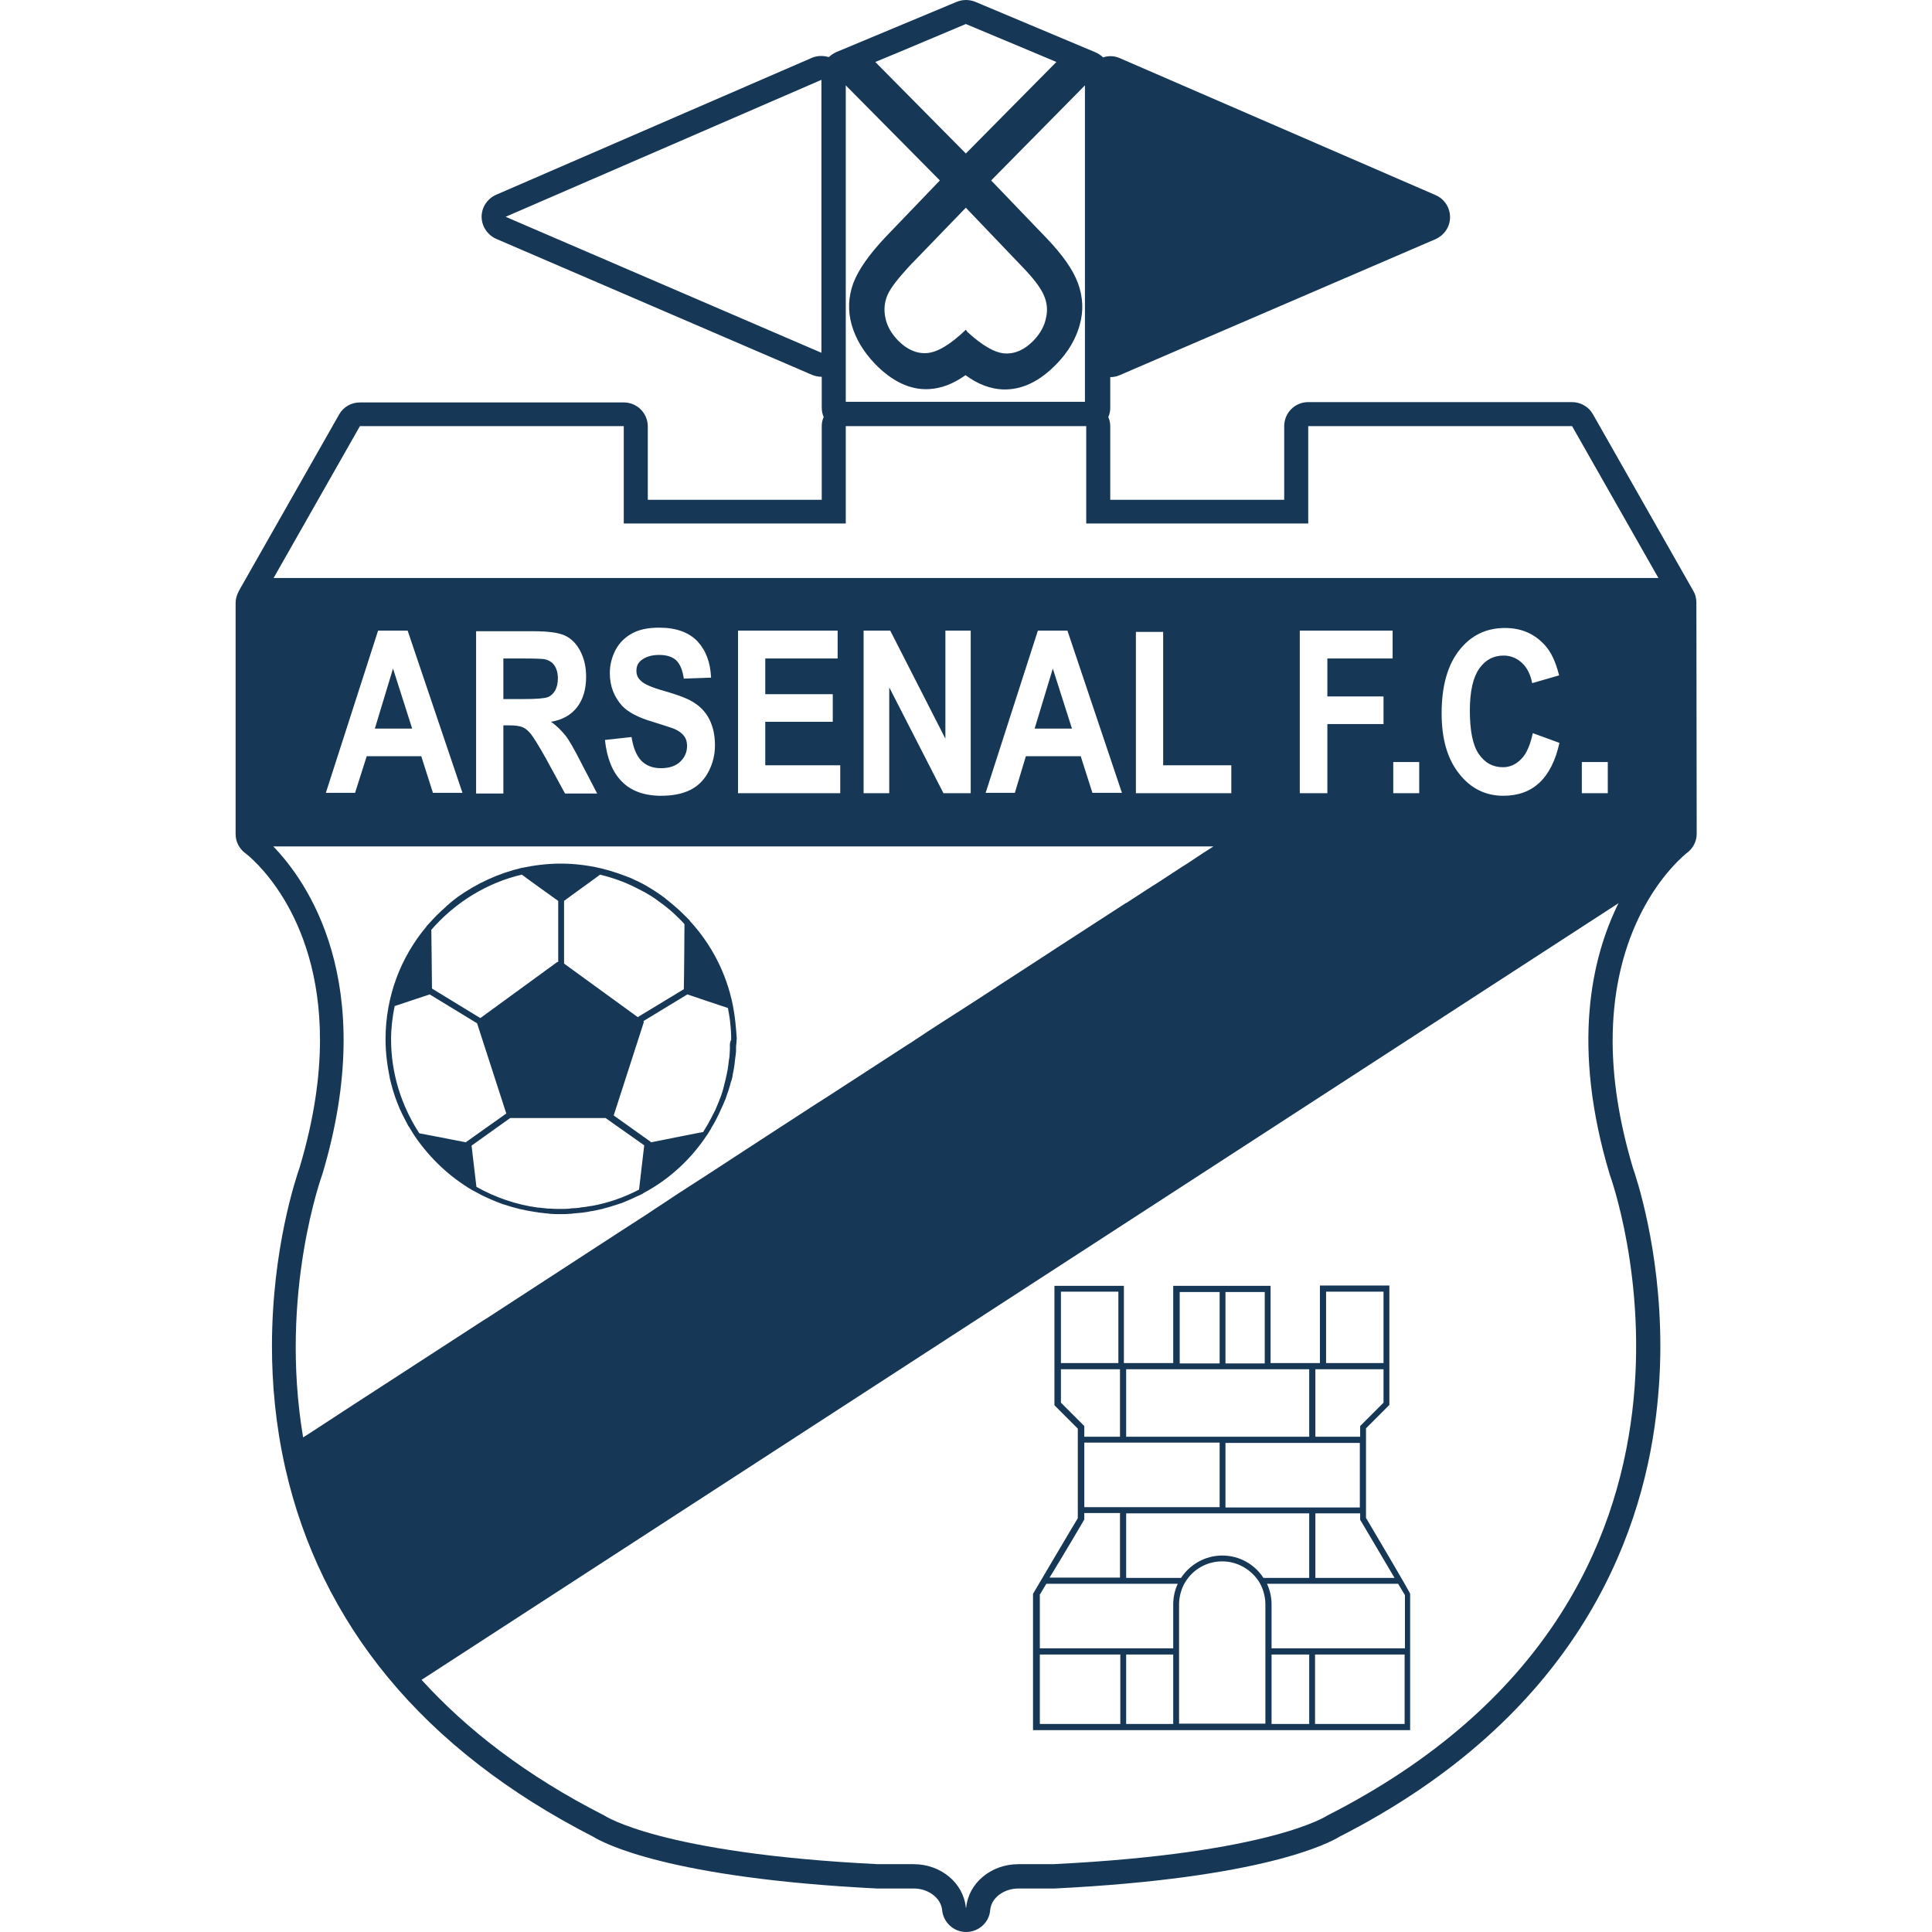 <?xml version="1.0" encoding="utf-8"?>
<!-- Generator: Adobe Illustrator 23.0.4, SVG Export Plug-In . SVG Version: 6.00 Build 0)  -->
<svg version="1.1" id="Capa_1" xmlns="http://www.w3.org/2000/svg" xmlns:xlink="http://www.w3.org/1999/xlink" x="0px" y="0px"
	 viewBox="0 0 595.3 595.3" style="enable-background:new 0 0 595.3 595.3;" xml:space="preserve">
<style type="text/css">
	.st0{fill:#163856;}
</style>
<path class="st0" d="M225.8,309.7C225.8,309.7,225.7,309.7,225.8,309.7c-2-9.9-6.6-18.7-13.2-25.9c0-0.1-0.1-0.1-0.1-0.2
	c-0.5-0.5-0.9-0.9-1.4-1.4c-0.1-0.1-0.2-0.2-0.3-0.3c-1.8-1.8-3.7-3.4-5.6-4.9c-0.1-0.1-0.2-0.1-0.2-0.2c-2-1.5-4-2.8-6.1-4
	c-0.3-0.2-0.6-0.3-0.9-0.5c-0.9-0.5-1.8-0.9-2.7-1.3c-0.6-0.3-1.2-0.6-1.9-0.8c-0.4-0.2-0.9-0.4-1.3-0.5c-1-0.4-1.9-0.7-2.9-1
	c-0.1,0-0.2-0.1-0.3-0.1c-1.2-0.4-2.4-0.7-3.6-1c-0.1,0-0.2-0.1-0.3-0.1c0,0,0,0-0.1,0c-3.9-0.9-8-1.4-12.1-1.4s-8.1,0.5-11.9,1.3
	l0,0h-0.1c-7.2,1.7-13.9,4.8-19.8,9l0,0c-1.1,0.8-2.2,1.7-3.2,2.6c-0.1,0.1-0.3,0.2-0.4,0.4c-1,0.9-2,1.8-2.9,2.7
	c-0.1,0.1-0.2,0.3-0.4,0.4c-0.8,0.9-1.6,1.7-2.4,2.6c-0.1,0.1-0.2,0.2-0.3,0.3c0,0,0,0,0,0.1c-7.9,9.4-12.6,21.5-12.6,34.7
	c0,4.1,0.5,8,1.3,11.9v0.1c0.6,2.5,1.3,5,2.2,7.3c0.1,0.2,0.1,0.3,0.2,0.5c0.4,1.1,0.9,2.2,1.4,3.2c0,0.1,0.1,0.2,0.1,0.2
	c0.5,1.1,1.1,2.1,1.6,3.1c0.1,0.3,0.3,0.5,0.5,0.8c0.5,0.9,1.1,1.8,1.6,2.6c0.1,0.1,0.1,0.2,0.2,0.3l0,0
	c4.6,6.7,10.6,12.4,17.6,16.5l0,0c0.1,0,0.1,0.1,0.2,0.1c0.9,0.5,1.9,1,2.8,1.5c0.1,0,0.1,0.1,0.2,0.1c2.1,1,4.2,1.9,6.4,2.7h0.1
	c3.2,1.1,6.6,1.9,10.1,2.4c0.2,0,0.4,0,0.6,0.1c0.9,0.1,1.8,0.2,2.7,0.3c0.2,0,0.5,0,0.7,0.1c1.1,0.1,2.2,0.1,3.3,0.1l0,0l0,0h0.1
	c1,0,2,0,3-0.1c0.3,0,0.6,0,0.9-0.1c0.8-0.1,1.5-0.1,2.3-0.2c0.3,0,0.6-0.1,0.8-0.1c0.8-0.1,1.6-0.2,2.4-0.4c0.2,0,0.5-0.1,0.7-0.1
	c0.9-0.2,1.8-0.4,2.8-0.6c0.1,0,0.2,0,0.3-0.1c1-0.3,2.1-0.5,3.1-0.9c0.1,0,0.3-0.1,0.4-0.1c0.8-0.3,1.6-0.5,2.4-0.8
	c0.4-0.2,0.8-0.3,1.2-0.5c0.5-0.2,0.9-0.4,1.4-0.6s1-0.5,1.5-0.7c0.3-0.1,0.6-0.3,0.9-0.4c0.5-0.2,0.9-0.4,1.4-0.7c0,0,0,0,0.1-0.1
	c7.9-4.2,14.6-10.4,19.5-17.8l0.1-0.1c0.3-0.4,0.5-0.9,0.8-1.3c0.2-0.3,0.4-0.6,0.5-0.9c1.2-1.9,2.2-4,3.1-6
	c0.2-0.4,0.3-0.7,0.5-1.1c0.3-0.6,0.5-1.3,0.8-1.9c0.1-0.3,0.2-0.6,0.3-0.9c0.4-1.1,0.8-2.3,1.1-3.4c0.1-0.4,0.2-0.9,0.4-1.3
	c0.2-0.6,0.3-1.2,0.4-1.9c0.1-0.5,0.2-1.1,0.3-1.6c0.2-1,0.3-2,0.4-3c0.1-0.5,0.1-1,0.2-1.5c0.1-0.6,0.1-1.3,0.1-1.9
	c0-0.5,0-1,0.1-1.5c0-0.5,0.1-1.1,0.1-1.6C226.8,316.8,226.5,313.2,225.8,309.7 M184.9,269.5c3.7,0.9,7.4,2.2,10.8,3.9l0,0
	c1,0.5,1.9,1,2.9,1.5c0.2,0.1,0.5,0.3,0.7,0.4c0.9,0.5,1.8,1.1,2.7,1.7c0.3,0.2,0.5,0.4,0.8,0.6c0.6,0.4,1.2,0.9,1.9,1.4
	c0.3,0.3,0.7,0.5,1,0.8c0.8,0.6,1.5,1.3,2.3,2c0.3,0.3,0.5,0.5,0.8,0.8c0.6,0.5,1.1,1.1,1.6,1.6c0.2,0.2,0.4,0.4,0.5,0.6
	c0,0.9-0.1,16.5-0.2,20l-14.2,8.6l-22.7-16.5v-19.3C175.9,276,184.3,270,184.9,269.5 M160.8,269.5c0.6,0.5,9.5,6.9,11.2,8.1v18.8
	c-0.1,0-0.3,0-0.4,0.1L148,313.7l-14.9-9.1c0-3.5-0.2-17.5-0.2-18.1C140.2,278.1,150,272,160.8,269.5 M120.5,320.3
	c0-3.4,0.4-6.9,1.1-10.3c0.9-0.3,9.9-3.3,10.8-3.6l14.6,8.9l9,27.8l-12.4,8.8l0.1,0.1c-3.1-0.6-13.8-2.7-14.5-2.8
	C123.6,340.6,120.5,330.6,120.5,320.3 M198.5,352.9c0,0-1.5,12.7-1.6,13.7h-0.1c-4.6,2.4-9.5,4.1-14.6,5c-0.1,0-0.1,0-0.2,0
	c-0.9,0.2-1.8,0.3-2.7,0.4c-0.2,0-0.4,0-0.5,0.1c-0.8,0.1-1.6,0.2-2.4,0.2c-0.2,0-0.5,0-0.7,0.1c-1,0.1-1.9,0.1-2.9,0.1h-0.1
	c-1.1,0-2.1,0-3.2-0.1c-0.2,0-0.4,0-0.6,0c-0.9-0.1-1.9-0.2-2.8-0.3c-0.1,0-0.2,0-0.3,0c-6.7-0.9-13.1-3.1-19-6.4
	c-0.1-0.9-1.5-12.7-1.5-12.7l0,0l11.9-8.5h29.4L198.5,352.9L198.5,352.9 M224.9,322c0,0.4,0,0.9,0,1.3c0,0.6-0.1,1.2-0.1,1.8
	c0,0.5-0.1,1-0.2,1.5c-0.1,0.6-0.1,1.1-0.2,1.7c-0.1,0.9-0.3,1.9-0.5,2.8c-0.1,0.5-0.2,0.9-0.3,1.4c-0.2,0.7-0.3,1.3-0.5,2
	c-0.1,0.4-0.2,0.8-0.3,1.2c-0.3,1-0.6,2-1,2.9c-0.1,0.3-0.2,0.5-0.3,0.8c-0.3,0.8-0.7,1.6-1,2.4c-0.1,0.3-0.2,0.5-0.4,0.8
	c-0.5,1-1,2-1.5,2.9c-0.1,0.1-0.2,0.3-0.2,0.4c-0.5,0.9-1,1.7-1.5,2.5c-0.1,0.1-0.2,0.3-0.2,0.4c-0.8,0.1-12.6,2.5-16.2,3.2l0.1-0.1
	l-11.5-8.2l9.2-28.5c0.1-0.2,0-0.4,0-0.6l13.5-8.2c1.5,0.5,11.5,3.9,12.5,4.2c0,0.2,0.1,0.4,0.1,0.6c0.1,0.5,0.2,1.1,0.3,1.7
	c0.1,0.4,0.1,0.9,0.2,1.3c0,0.3,0.1,0.7,0.1,1c0.2,1.7,0.3,3.4,0.3,5.2C225,320.9,224.9,321.4,224.9,322"/>
<path class="st0" d="M420.9,467.7v-27.6c0.5-0.5,7.2-7.2,7.2-7.2v-36.8h-21.4V420h-15.2v-23.8h-30V420h-15.2v-23.8h-21.4V433
	c0,0,6.7,6.7,7.2,7.2v27.6c-0.3,0.4-13.8,23.3-13.8,23.3v42h116.2v-42C434.7,491,421.2,468.2,420.9,467.7 M429.7,486.2h-24.4v-19.9
	h13.8v2C419.1,468.2,425.6,479.3,429.7,486.2 M377.6,444.6H419v19.9h-41.4V444.6z M403.4,466.3v19.9h-14.1
	c-2.7-4.2-7.4-6.9-12.7-6.9c-5.3,0-10,2.8-12.7,6.9H347v-19.9H403.4z M408.6,398h17.7v22h-17.7V398z M405.3,421.9h21v10.3
	c-0.5,0.5-7.2,7.2-7.2,7.2v3.3h-13.8V421.9z M377.6,398.1h12.1v22h-12.1V398.1z M363.5,398.1h12.3v22h-12.3V398.1z M347,421.9h56.4
	v20.8H347V421.9z M375.8,464.4h-41.7v-19.9h41.7V464.4z M326.9,398h17.7v22h-17.7V398z M326.9,432.2v-10.3h18.2v20.8h-11v-3.3
	C334.1,439.4,327.4,432.7,326.9,432.2 M334.1,468.2v-2h11v19.9h-21.7C327.6,479.3,334.1,468.2,334.1,468.2 M320.3,491.5
	c0.1-0.1,0.9-1.5,2.1-3.5h40.5c-0.9,1.9-1.4,4.1-1.4,6.4v13.5h-41.1v-16.4H320.3z M345.2,531.2h-24.8v-21.4h24.8V531.2z M347,509.8
	h14.5v21.4H347V509.8z M363.3,494.4c0-2.3,0.6-4.5,1.6-6.4c0.4-0.7,0.8-1.3,1.2-1.8c2.4-3.1,6.2-5.1,10.5-5.1c4.2,0,8,2,10.5,5.1
	c0.5,0.6,0.9,1.2,1.2,1.8c1,1.9,1.6,4.1,1.6,6.4v36.7h-26.6L363.3,494.4L363.3,494.4z M403.4,531.2h-11.6v-21.4h11.6V531.2z
	 M432.8,531.2h-27.6v-21.4h27.6V531.2z M432.8,507.9h-41v-13.5c0-2.3-0.5-4.4-1.4-6.4h40.4c1.2,2,2,3.4,2.1,3.5v16.4H432.8z"/>
<g>
	<polygon class="st0" points="324.4,206 318.8,224.5 330.3,224.5 	"/>
	<polygon class="st0" points="121.1,206 115.5,224.5 127,224.5 	"/>
	<path class="st0" d="M167.7,203.1c-0.7-0.1-2.7-0.2-6.1-0.2h-6.5v12.5h6.2c4,0,6.5-0.2,7.5-0.6c1-0.4,1.7-1.1,2.3-2.1
		c0.5-1,0.8-2.2,0.8-3.7c0-1.6-0.4-3-1.1-4C170.1,204,169.1,203.4,167.7,203.1z"/>
	<path class="st0" d="M522.7,185.7c0-1.3-0.3-2.6-1-3.7l-0.1-0.2l-30.8-54.2c-1.3-2.3-3.8-3.7-6.4-3.7h-81.3c-4.1,0-7.4,3.3-7.4,7.4
		V154h-53.6v-22.6c0-1-0.2-2-0.6-2.9c0.4-0.9,0.6-1.8,0.6-2.8v-9.5c1,0,2-0.2,2.9-0.6l97.3-41.9c2.7-1.2,4.5-3.8,4.5-6.8
		c0-2.9-1.7-5.6-4.5-6.8L345,17.9c-1.6-0.7-3.5-0.8-5.1-0.2c-0.7-0.7-1.5-1.2-2.4-1.6L300.6,0.6c-1.9-0.8-4-0.8-5.9,0L257.8,16
		c-0.9,0.4-1.7,0.9-2.4,1.6c-1.7-0.5-3.5-0.5-5.2,0.2L152.9,60c-2.7,1.2-4.5,3.8-4.5,6.8c0,2.9,1.8,5.6,4.5,6.8l97.3,41.9
		c1,0.4,2,0.6,3,0.6v9.5c0,1,0.2,2,0.6,2.9c-0.4,0.9-0.6,1.8-0.6,2.8V154h-53.6v-22.6c0-4.1-3.3-7.4-7.4-7.4h-81.3
		c-2.7,0-5.1,1.4-6.4,3.7l-30.8,54.2l-0.1,0.2c-0.6,1.1-1,2.4-1,3.7v67.7v3.5c0,2.3,1.1,4.5,3,5.9c1.2,0.9,23,17.9,23,57.5
		c0,11.3-1.8,24.4-6.3,39.4c-1,2.9-8.5,24.9-8.5,55c0,11.5,1.1,24.2,4.1,37.5c5.4,23.9,16,45.6,31.6,64.5
		c15.9,19.3,37.2,35.8,63.2,49.1c3.4,2.1,23.6,12.8,87.6,16h0.2c0.1,0,0.3,0,0.4,0h10.7c4.5,0,8.4,3,8.7,6.7
		c0.4,3.8,3.6,6.7,7.4,6.7s7.1-2.9,7.4-6.7s4.2-6.7,8.7-6.7h10.7c0.1,0,0.2,0,0.4,0c64.5-3.2,84.6-14,87.9-16
		c72.1-36.8,92.8-90.9,97.5-129.9c0.9-7.4,1.3-14.5,1.3-21.2c0-30.2-7.5-52.2-8.5-55.1c-4.4-14.8-6.2-27.8-6.2-39
		c0-28.8,11.5-45.8,17.9-53c2.9-3.3,5-4.9,5-4.9c1.9-1.4,3-3.6,3-5.9L522.7,185.7z M253.1,108.7l-97.3-41.9l97.3-42.2V108.7z
		 M276.7,16.2l20.9-8.8l20.3,8.5l7.6,3.2l-27.9,28.2l-27.9-28.2L276.7,16.2z M314.9,82.1c3.5,3.6,5.7,6.5,6.7,8.8
		c1,2.2,1.3,4.6,0.7,7.1c-0.5,2.5-1.8,4.8-3.8,6.9c-2.7,2.8-5.7,4.2-8.9,4c-3.1-0.2-6.9-2.4-11.5-6.6l-0.5-0.7
		c-4.8,4.6-8.8,7-12.1,7.2c-3.2,0.2-6.2-1.2-8.9-4c-2-2.1-3.3-4.4-3.8-6.9s-0.3-4.8,0.7-7.1c1-2.2,3.3-5.1,6.7-8.8l17.4-18
		L314.9,82.1z M260.6,26.3L260.6,26.3l29,29.3l-16.8,17.5c-5,5.3-8.3,10-9.9,14.2c-1.5,4.2-1.7,8.4-0.5,12.7s3.6,8.3,7.1,12
		c5.3,5.5,10.9,8.2,16.7,7.9c3.8-0.2,7.5-1.6,11.3-4.3c3.8,2.8,7.6,4.2,11.4,4.4c5.9,0.2,11.4-2.4,16.7-7.9c3.6-3.7,5.9-7.7,7.1-12
		s1-8.5-0.5-12.7c-1.5-4.2-4.8-8.9-9.9-14.2l-16.9-17.6l28.9-29.3v97.5h-73.7V26.3z M100.2,438.5c-2.9,1.9-5.2,3.4-6.8,4.4
		c-7.5-44.5,5.9-81,5.9-81c17.8-59.4-5.1-90.8-15.1-101.1h289.7c-2.1,1.3-4.8,3.1-8.1,5.3c-0.5,0.3-1.1,0.7-1.6,1
		c-1.6,1-3.3,2.2-5.2,3.4c-1.3,0.8-2.5,1.7-3.9,2.5c-2.4,1.6-5,3.2-7.7,5c-0.1,0.1-0.2,0.2-0.4,0.2c-6.4,4.1-13.5,8.8-21.3,13.8
		c-1.7,1.1-3.4,2.2-5.2,3.4c-2.5,1.6-5.1,3.3-7.7,5c-2.2,1.4-4.3,2.8-6.6,4.3c-5,3.3-10.2,6.6-15.5,10c-2.8,1.8-5.6,3.6-8.4,5.5
		c-1,0.7-2,1.3-3.1,2c-7.9,5.1-16,10.4-24.2,15.7c-1.1,0.7-2.2,1.4-3.3,2.1c-10.5,6.8-21.1,13.7-31.5,20.5c-4,2.6-8,5.2-11.9,7.7
		c-1.3,0.9-2.6,1.7-3.9,2.6c-1.7,1.1-3.4,2.2-5,3.3c-2.6,1.7-5.3,3.4-7.9,5.1c-14.6,9.5-28.6,18.6-41.2,26.8c-0.5,0.3-1.1,0.7-1.6,1
		C123,423.7,104.4,435.7,100.2,438.5z M100.4,244.3l16.1-50h9.1l16.9,50h-9.1l-3.6-11.3H113l-3.6,11.3H100.4z M174.2,226.6
		c1.2,1.5,2.7,4.2,4.7,8.1l5.1,9.8h-9.9l-6-11c-2.2-3.9-3.7-6.3-4.5-7.3c-0.8-1-1.6-1.7-2.5-2.1c-0.9-0.4-2.3-0.6-4.3-0.6h-1.7v20.9
		v0.1h-8.4v-50h17.6c4.5,0,7.7,0.4,9.7,1.3c2,0.9,3.6,2.5,4.8,4.8c1.2,2.3,1.8,4.9,1.8,7.9c0,3.8-0.9,6.9-2.7,9.3
		c-1.8,2.4-4.5,4-8.1,4.6C171.6,223.7,173,225.1,174.2,226.6z M210.8,226.8c-0.6-0.8-1.6-1.6-3-2.2c-1-0.4-3.2-1.1-6.7-2.2
		c-4.5-1.3-7.6-3-9.4-4.9c-2.5-2.8-3.8-6.1-3.8-10.1c0-2.5,0.6-4.9,1.8-7.2c1.2-2.2,2.9-3.9,5.2-5.1c2.2-1.2,5-1.7,8.2-1.7
		c5.2,0,9.1,1.4,11.8,4.2c2.6,2.8,4,6.5,4.2,11.2l-8.4,0.3c-0.4-2.6-1.1-4.4-2.3-5.6c-1.2-1.1-2.9-1.7-5.3-1.7
		c-2.4,0-4.3,0.6-5.7,1.8c-0.9,0.8-1.3,1.8-1.3,3.1c0,1.2,0.4,2.2,1.3,3c1,1.1,3.6,2.2,7.6,3.3c4.1,1.2,7.1,2.3,9,3.6
		c1.9,1.2,3.5,2.9,4.6,5.1c1.1,2.2,1.7,4.8,1.7,8c0,2.9-0.7,5.6-2,8.1c-1.3,2.5-3.2,4.4-5.6,5.6c-2.4,1.2-5.4,1.8-9,1.8
		c-5.2,0-9.3-1.5-12.1-4.4c-2.9-2.9-4.6-7.2-5.2-12.8l8.2-0.9c0.5,3.3,1.5,5.7,3,7.3c1.5,1.5,3.5,2.3,6,2.3c2.7,0,4.7-0.7,6.1-2.1
		c1.4-1.4,2-3,2-4.8C211.7,228.6,211.4,227.6,210.8,226.8z M256.6,213.9v8.5h-20.8v13.4h23.1v8.6h-31.5v-50.1h30.7v8.6h-22.3v11
		H256.6z M266.1,244.4v-50.1h8.2l17,33.3v-33.3h7.8v50.1h-8.4L274,211.8v32.6H266.1z M303.7,244.3l16.1-50h9.1l16.8,50h-9.1L333,233
		h-16.9l-3.4,11.3H303.7z M379.4,235.8v8.6H350v-49.7h8.4v41.1H379.4z M496,361.9c0,0,47.5,129.1-87,197.5c0,0-17.2,11.7-84.5,15
		h-10.7c-8.5,0-15.4,5.9-16.1,13.4h-0.1c-0.7-7.5-7.6-13.4-16.1-13.4h-10.7c-0.1,0-0.2,0-0.3,0c-67.1-3.3-84.3-15-84.3-15
		c-24.2-12.3-42.5-26.6-56.3-41.8l368.8-239.3C490.4,295.1,484.1,322.3,496,361.9z M426.3,214.6v8.5H409v21.3h-8.5v-50.1h28.6v8.6
		H409v11.7H426.3z M429.3,244.4v-9.6h8v9.6H429.3z M455.7,232.4c1.9,2.7,4.3,4,7.4,4c2.2,0,4.1-0.9,5.7-2.6c1.6-1.6,2.7-4.3,3.5-7.9
		l8.2,3c-1.2,5.5-3.3,9.6-6.2,12.3c-2.9,2.7-6.6,4-11.1,4c-5.5,0-10.1-2.3-13.6-6.8c-3.6-4.5-5.4-10.7-5.4-18.6
		c0-8.3,1.8-14.8,5.4-19.4c3.6-4.6,8.3-6.9,14.1-6.9c5.1,0,9.2,1.8,12.4,5.4c1.9,2.1,3.3,5.2,4.3,9.2l-8.3,2.4
		c-0.5-2.6-1.5-4.7-3.1-6.2c-1.6-1.5-3.5-2.3-5.7-2.3c-3.1,0-5.6,1.3-7.5,4c-1.9,2.7-2.9,7-2.9,12.9
		C452.9,225.2,453.8,229.7,455.7,232.4z M487.4,244.4v-9.6h8v9.6H487.4z M84.3,178.1l26.6-46.8h81.3v30h68.4v-30h74.1v30h68.4v-30
		h81.3l26.6,46.8H84.3z"/>
</g>
</svg>
